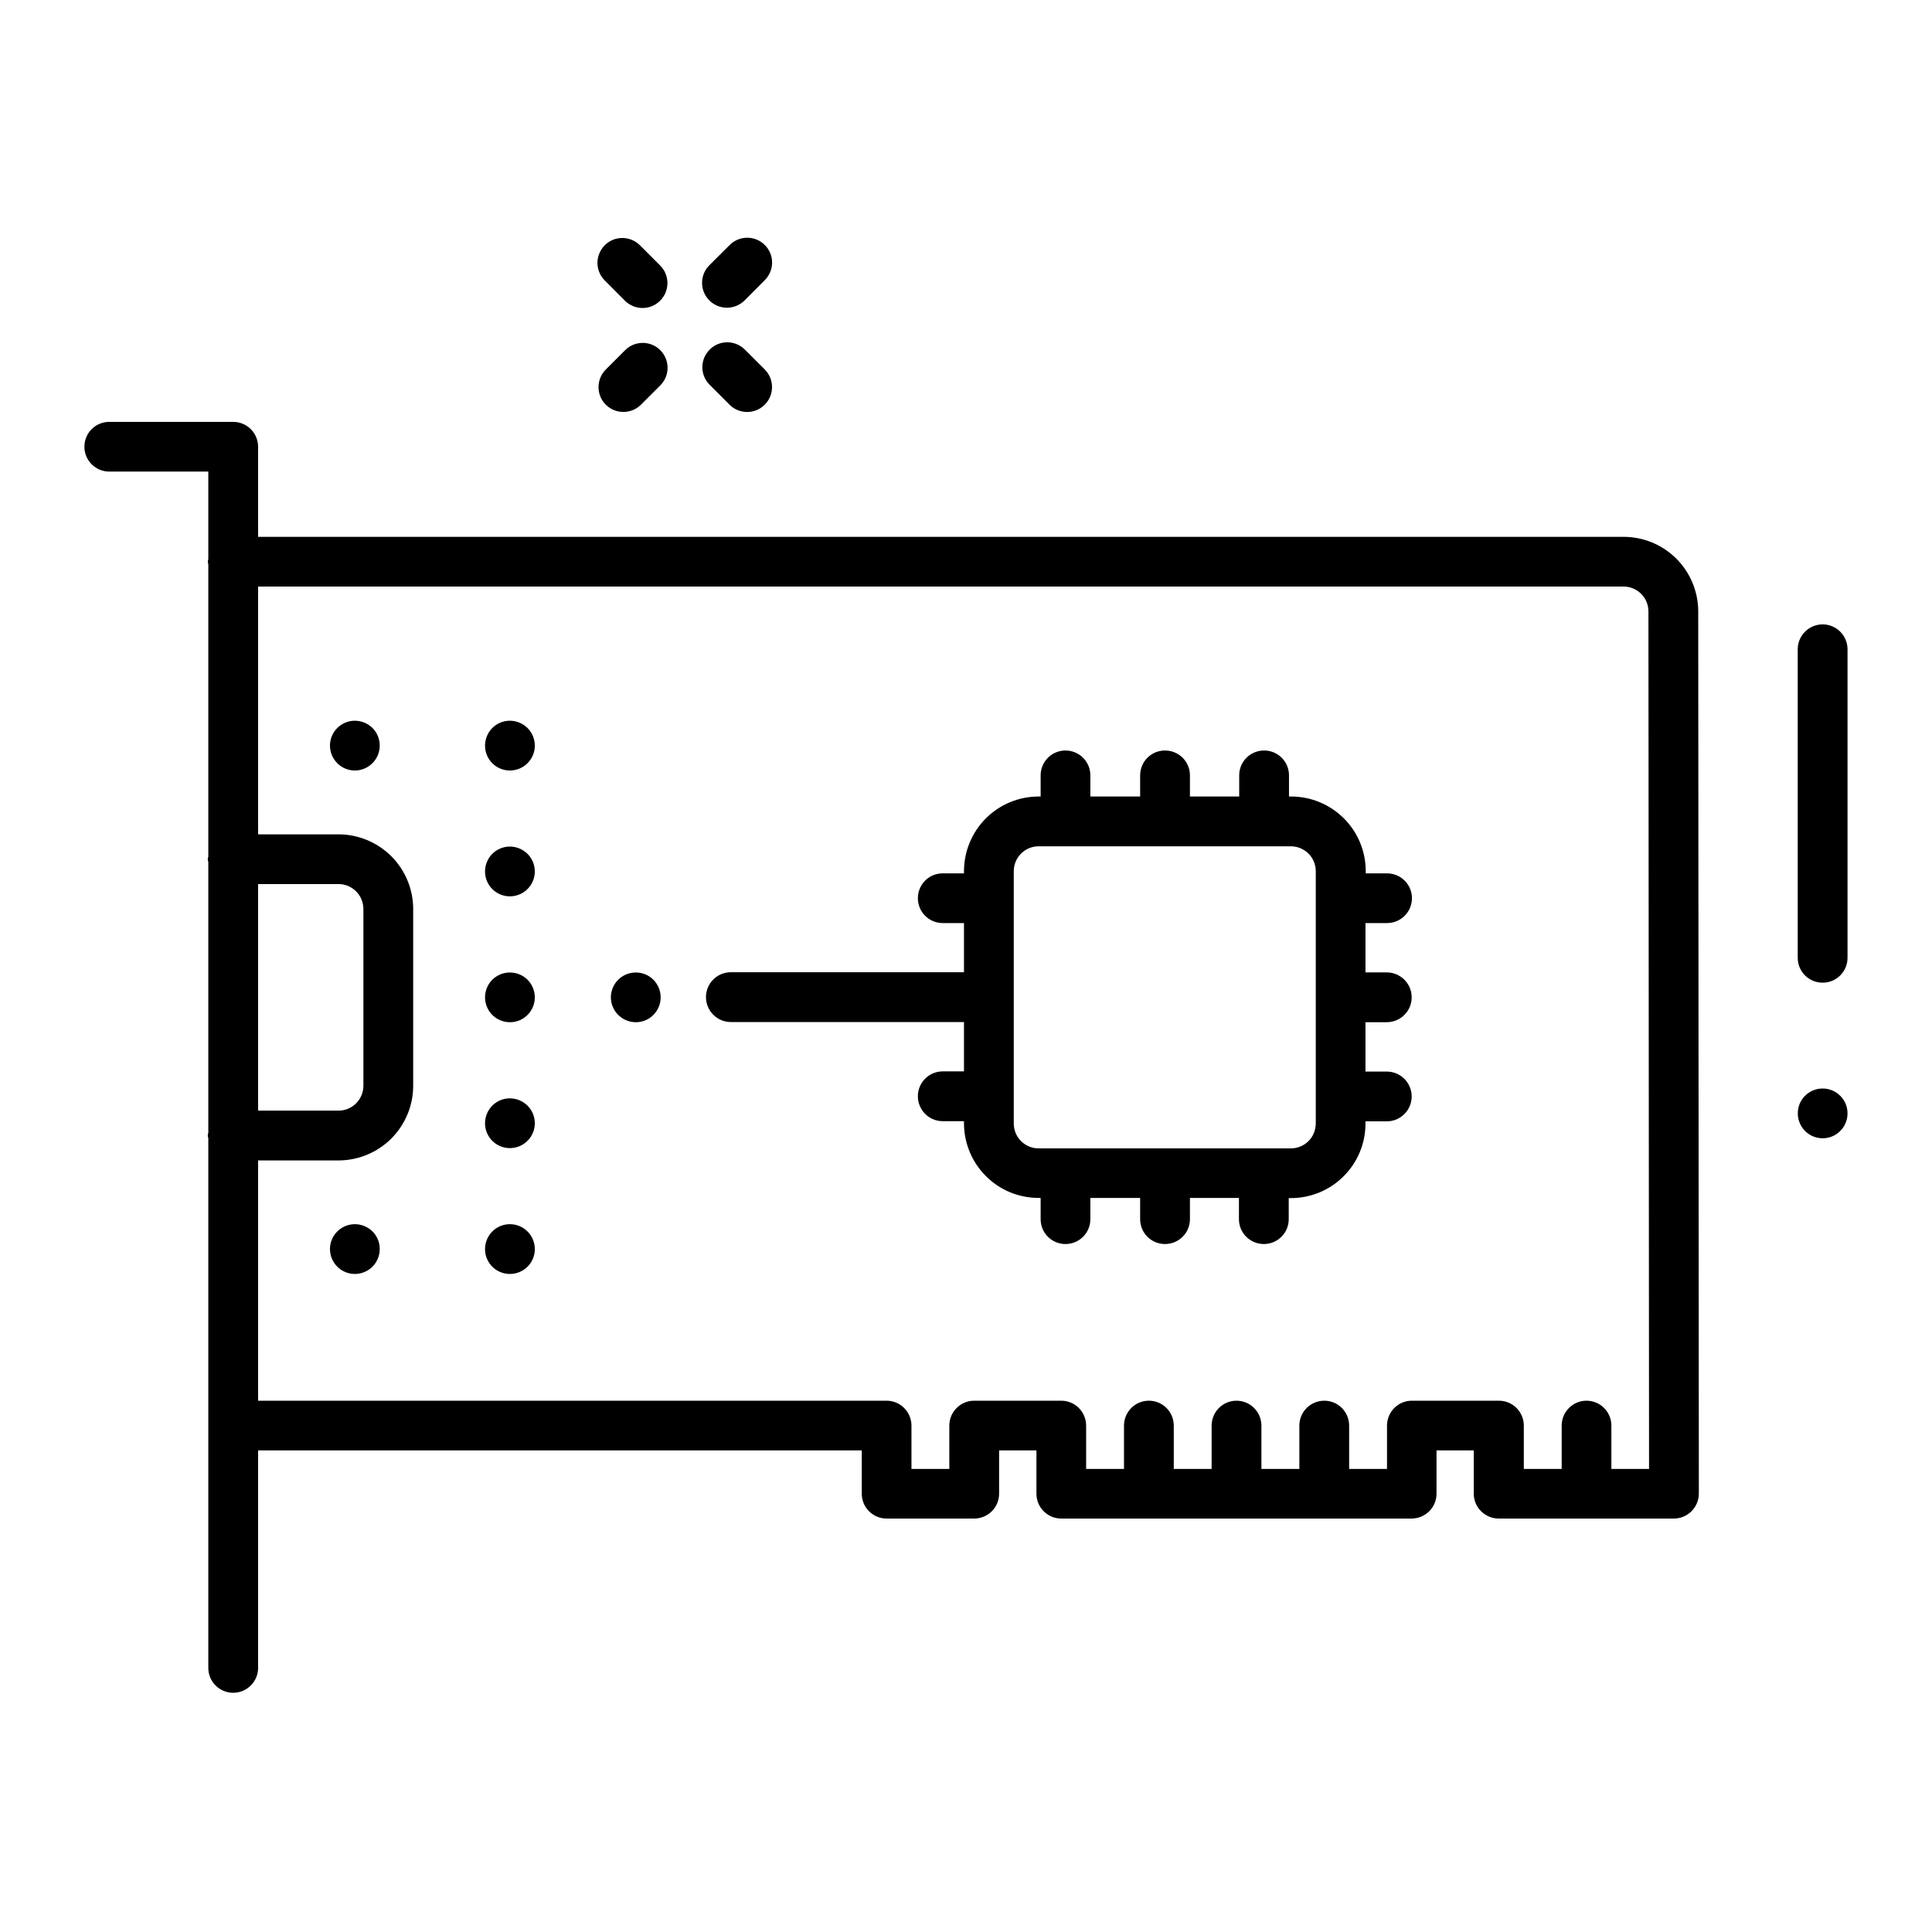 <svg width="38" height="38" viewBox="0 0 22 18" fill="none" xmlns="http://www.w3.org/2000/svg">
<path d="M21.038 5.394V8.907C21.038 9.064 20.911 9.19 20.755 9.19C20.598 9.19 20.471 9.064 20.471 8.907V5.394C20.471 5.237 20.598 5.11 20.755 5.11C20.911 5.11 21.038 5.237 21.038 5.394ZM19.338 4.962L19.345 15.009V15.009C19.345 15.084 19.314 15.156 19.261 15.209C19.208 15.262 19.136 15.292 19.061 15.292H17.066C16.91 15.292 16.782 15.165 16.782 15.009V14.516H16.358V15.009C16.358 15.084 16.328 15.156 16.275 15.209C16.221 15.262 16.149 15.292 16.074 15.292H12.085C11.928 15.292 11.802 15.165 11.802 15.009V14.516H11.377V15.009C11.377 15.084 11.347 15.156 11.294 15.209C11.241 15.262 11.168 15.292 11.093 15.292H10.096C9.939 15.292 9.813 15.165 9.813 15.009V14.516H2.939V16.993C2.939 17.149 2.812 17.276 2.655 17.276C2.499 17.276 2.372 17.149 2.372 16.993V10.96C2.364 10.941 2.364 10.919 2.372 10.9V7.814C2.364 7.795 2.364 7.773 2.372 7.754V4.426C2.37 4.416 2.368 4.406 2.366 4.396C2.368 4.386 2.37 4.375 2.372 4.365V3.37H1.244C1.088 3.37 0.961 3.243 0.961 3.087C0.961 2.93 1.088 2.804 1.244 2.804H2.655H2.655C2.73 2.804 2.802 2.833 2.856 2.887C2.909 2.94 2.939 3.012 2.939 3.087V4.113H18.488C18.713 4.113 18.929 4.202 19.089 4.362C19.248 4.521 19.338 4.737 19.338 4.963L19.338 4.962ZM2.939 10.647H3.855C3.93 10.647 4.002 10.617 4.055 10.564C4.108 10.511 4.138 10.439 4.138 10.364V8.351C4.138 8.276 4.108 8.203 4.055 8.15C4.002 8.097 3.93 8.067 3.855 8.067H2.939V10.647ZM18.778 14.727L18.771 4.963C18.771 4.888 18.742 4.816 18.689 4.763C18.635 4.709 18.563 4.679 18.488 4.679H2.939V7.501H3.855C4.08 7.501 4.296 7.591 4.456 7.75C4.615 7.909 4.705 8.126 4.705 8.351V10.364C4.705 10.589 4.615 10.805 4.456 10.965C4.296 11.124 4.08 11.214 3.855 11.214H2.939V13.95H10.096L10.096 13.95C10.171 13.95 10.243 13.98 10.296 14.033C10.349 14.086 10.379 14.159 10.379 14.234V14.727H10.81V14.234H10.81C10.81 14.077 10.937 13.95 11.093 13.95H12.085H12.085C12.16 13.95 12.232 13.98 12.285 14.033C12.338 14.086 12.368 14.159 12.368 14.234V14.727H12.799V14.234C12.799 14.077 12.926 13.95 13.082 13.95C13.239 13.95 13.366 14.077 13.366 14.234V14.727H13.797V14.234C13.797 14.077 13.924 13.95 14.08 13.95C14.236 13.95 14.364 14.077 14.364 14.234V14.727H14.796V14.234C14.796 14.077 14.923 13.95 15.08 13.95C15.236 13.95 15.363 14.077 15.363 14.234V14.727H15.794V14.234C15.794 14.077 15.921 13.95 16.077 13.95H17.069H17.069C17.144 13.95 17.216 13.98 17.269 14.033C17.322 14.086 17.352 14.159 17.352 14.234V14.727H17.783V14.234H17.783C17.783 14.077 17.91 13.95 18.066 13.95C18.222 13.95 18.349 14.077 18.349 14.234V14.727L18.778 14.727ZM5.806 9.074C5.692 9.074 5.588 9.143 5.545 9.248C5.501 9.354 5.525 9.476 5.606 9.557C5.687 9.638 5.809 9.662 5.915 9.619C6.021 9.575 6.09 9.471 6.09 9.357C6.09 9.282 6.06 9.21 6.007 9.156C5.953 9.103 5.881 9.074 5.806 9.074ZM5.806 7.64C5.692 7.64 5.588 7.709 5.545 7.815C5.501 7.921 5.525 8.043 5.606 8.124C5.687 8.205 5.809 8.229 5.915 8.185C6.021 8.141 6.09 8.038 6.09 7.923C6.09 7.848 6.06 7.776 6.007 7.723C5.953 7.67 5.881 7.64 5.806 7.64ZM7.24 9.074C7.125 9.074 7.022 9.143 6.978 9.248C6.934 9.354 6.958 9.476 7.04 9.557C7.121 9.638 7.243 9.662 7.348 9.619C7.454 9.575 7.523 9.471 7.523 9.357C7.523 9.282 7.493 9.21 7.44 9.156C7.387 9.103 7.315 9.074 7.24 9.074ZM5.806 6.207C5.692 6.207 5.588 6.276 5.545 6.382C5.501 6.488 5.525 6.61 5.606 6.691C5.687 6.772 5.809 6.796 5.915 6.752C6.021 6.708 6.09 6.605 6.09 6.49C6.09 6.415 6.06 6.343 6.007 6.29C5.953 6.237 5.881 6.207 5.806 6.207ZM4.041 6.207C3.927 6.207 3.823 6.276 3.779 6.382C3.735 6.488 3.76 6.61 3.841 6.691C3.922 6.772 4.044 6.796 4.149 6.752C4.255 6.708 4.324 6.605 4.324 6.49C4.324 6.415 4.295 6.343 4.242 6.29C4.188 6.237 4.116 6.207 4.041 6.207ZM4.041 11.94V11.94C3.927 11.94 3.823 12.009 3.779 12.115C3.735 12.221 3.76 12.343 3.841 12.424C3.922 12.505 4.044 12.529 4.149 12.485C4.255 12.442 4.324 12.338 4.324 12.224C4.325 12.148 4.295 12.076 4.242 12.023C4.189 11.97 4.116 11.94 4.041 11.94L4.041 11.94ZM5.806 10.507C5.692 10.507 5.588 10.576 5.545 10.682C5.501 10.788 5.525 10.91 5.606 10.991C5.687 11.072 5.809 11.096 5.915 11.052C6.021 11.008 6.09 10.905 6.09 10.79C6.09 10.715 6.06 10.643 6.007 10.59C5.953 10.537 5.881 10.507 5.806 10.507ZM5.806 11.94V11.94C5.692 11.94 5.588 12.009 5.545 12.115C5.501 12.221 5.525 12.343 5.606 12.424C5.687 12.505 5.809 12.529 5.915 12.485C6.021 12.442 6.09 12.338 6.09 12.224C6.09 12.148 6.06 12.076 6.007 12.023C5.954 11.97 5.882 11.94 5.806 11.94L5.806 11.94ZM20.755 10.395C20.64 10.395 20.537 10.464 20.493 10.57C20.45 10.676 20.474 10.798 20.555 10.879C20.636 10.96 20.758 10.984 20.864 10.94C20.969 10.896 21.038 10.793 21.038 10.678C21.038 10.603 21.009 10.531 20.955 10.478C20.902 10.425 20.83 10.395 20.755 10.395ZM7.122 1.984L6.895 2.211H6.895C6.788 2.322 6.789 2.499 6.898 2.608C7.008 2.717 7.184 2.719 7.296 2.611L7.522 2.385C7.63 2.274 7.628 2.097 7.519 1.988C7.41 1.878 7.233 1.877 7.122 1.984ZM8.482 1.981C8.371 1.87 8.191 1.87 8.081 1.981C7.97 2.092 7.97 2.271 8.081 2.382L8.308 2.609L8.308 2.609C8.418 2.719 8.598 2.719 8.708 2.608C8.819 2.498 8.819 2.318 8.708 2.207L8.482 1.981ZM8.278 1.504C8.353 1.504 8.426 1.474 8.479 1.421L8.705 1.194V1.194C8.76 1.141 8.791 1.069 8.792 0.993C8.793 0.917 8.763 0.844 8.709 0.79C8.655 0.736 8.582 0.706 8.506 0.707C8.43 0.708 8.358 0.739 8.305 0.794L8.078 1.02H8.078C7.997 1.101 7.972 1.223 8.016 1.329C8.06 1.435 8.164 1.504 8.278 1.504ZM7.116 1.424C7.227 1.535 7.407 1.535 7.517 1.424C7.628 1.313 7.628 1.134 7.517 1.023L7.29 0.796C7.238 0.742 7.165 0.711 7.089 0.71C7.013 0.709 6.94 0.739 6.886 0.793C6.833 0.847 6.803 0.92 6.803 0.996C6.804 1.072 6.835 1.144 6.89 1.197L7.116 1.424ZM15.549 8.511V9.073H15.791C15.948 9.073 16.075 9.2 16.075 9.357C16.075 9.513 15.948 9.64 15.791 9.64H15.549V10.202H15.791C15.948 10.202 16.075 10.329 16.075 10.486C16.075 10.642 15.948 10.769 15.791 10.769H15.549V10.793C15.549 11.019 15.46 11.235 15.3 11.394C15.141 11.554 14.925 11.643 14.699 11.643H14.675V11.883C14.675 12.04 14.548 12.166 14.392 12.166C14.235 12.166 14.108 12.04 14.108 11.883V11.641H13.55V11.883C13.55 12.04 13.423 12.166 13.266 12.166C13.11 12.166 12.983 12.04 12.983 11.883V11.641H12.416V11.883C12.416 12.04 12.289 12.166 12.133 12.166C11.976 12.166 11.85 12.04 11.85 11.883V11.641H11.827C11.601 11.641 11.385 11.552 11.226 11.392C11.067 11.233 10.977 11.017 10.977 10.791V10.767H10.735L10.735 10.767C10.578 10.767 10.452 10.64 10.452 10.483C10.452 10.327 10.578 10.2 10.735 10.2H10.977V9.638H8.322C8.166 9.638 8.039 9.511 8.039 9.354C8.039 9.198 8.166 9.071 8.322 9.071H10.977V8.511H10.735C10.578 8.511 10.452 8.385 10.452 8.228C10.452 8.071 10.578 7.945 10.735 7.945H10.977V7.92L10.977 7.92C10.977 7.695 11.067 7.479 11.226 7.319C11.385 7.16 11.601 7.07 11.827 7.07H11.85V6.829C11.85 6.672 11.977 6.546 12.133 6.546C12.289 6.546 12.416 6.672 12.416 6.829V7.07H12.983V6.829C12.983 6.672 13.11 6.546 13.266 6.546C13.423 6.546 13.55 6.672 13.55 6.829V7.07H14.111V6.829C14.111 6.672 14.238 6.546 14.395 6.546C14.551 6.546 14.678 6.672 14.678 6.829V7.07H14.702C14.928 7.07 15.144 7.16 15.303 7.319C15.463 7.479 15.552 7.695 15.552 7.92V7.945H15.794V7.945C15.951 7.945 16.078 8.071 16.078 8.228C16.078 8.385 15.951 8.511 15.794 8.511H15.549ZM14.983 7.92C14.983 7.845 14.953 7.773 14.9 7.72C14.847 7.667 14.774 7.637 14.699 7.637H11.827C11.671 7.637 11.544 7.764 11.544 7.92V10.793C11.544 10.868 11.573 10.941 11.627 10.994C11.68 11.047 11.752 11.077 11.827 11.077H14.699C14.774 11.077 14.847 11.047 14.9 10.994C14.953 10.941 14.983 10.868 14.983 10.793V7.92Z" fill="black"/>
</svg>